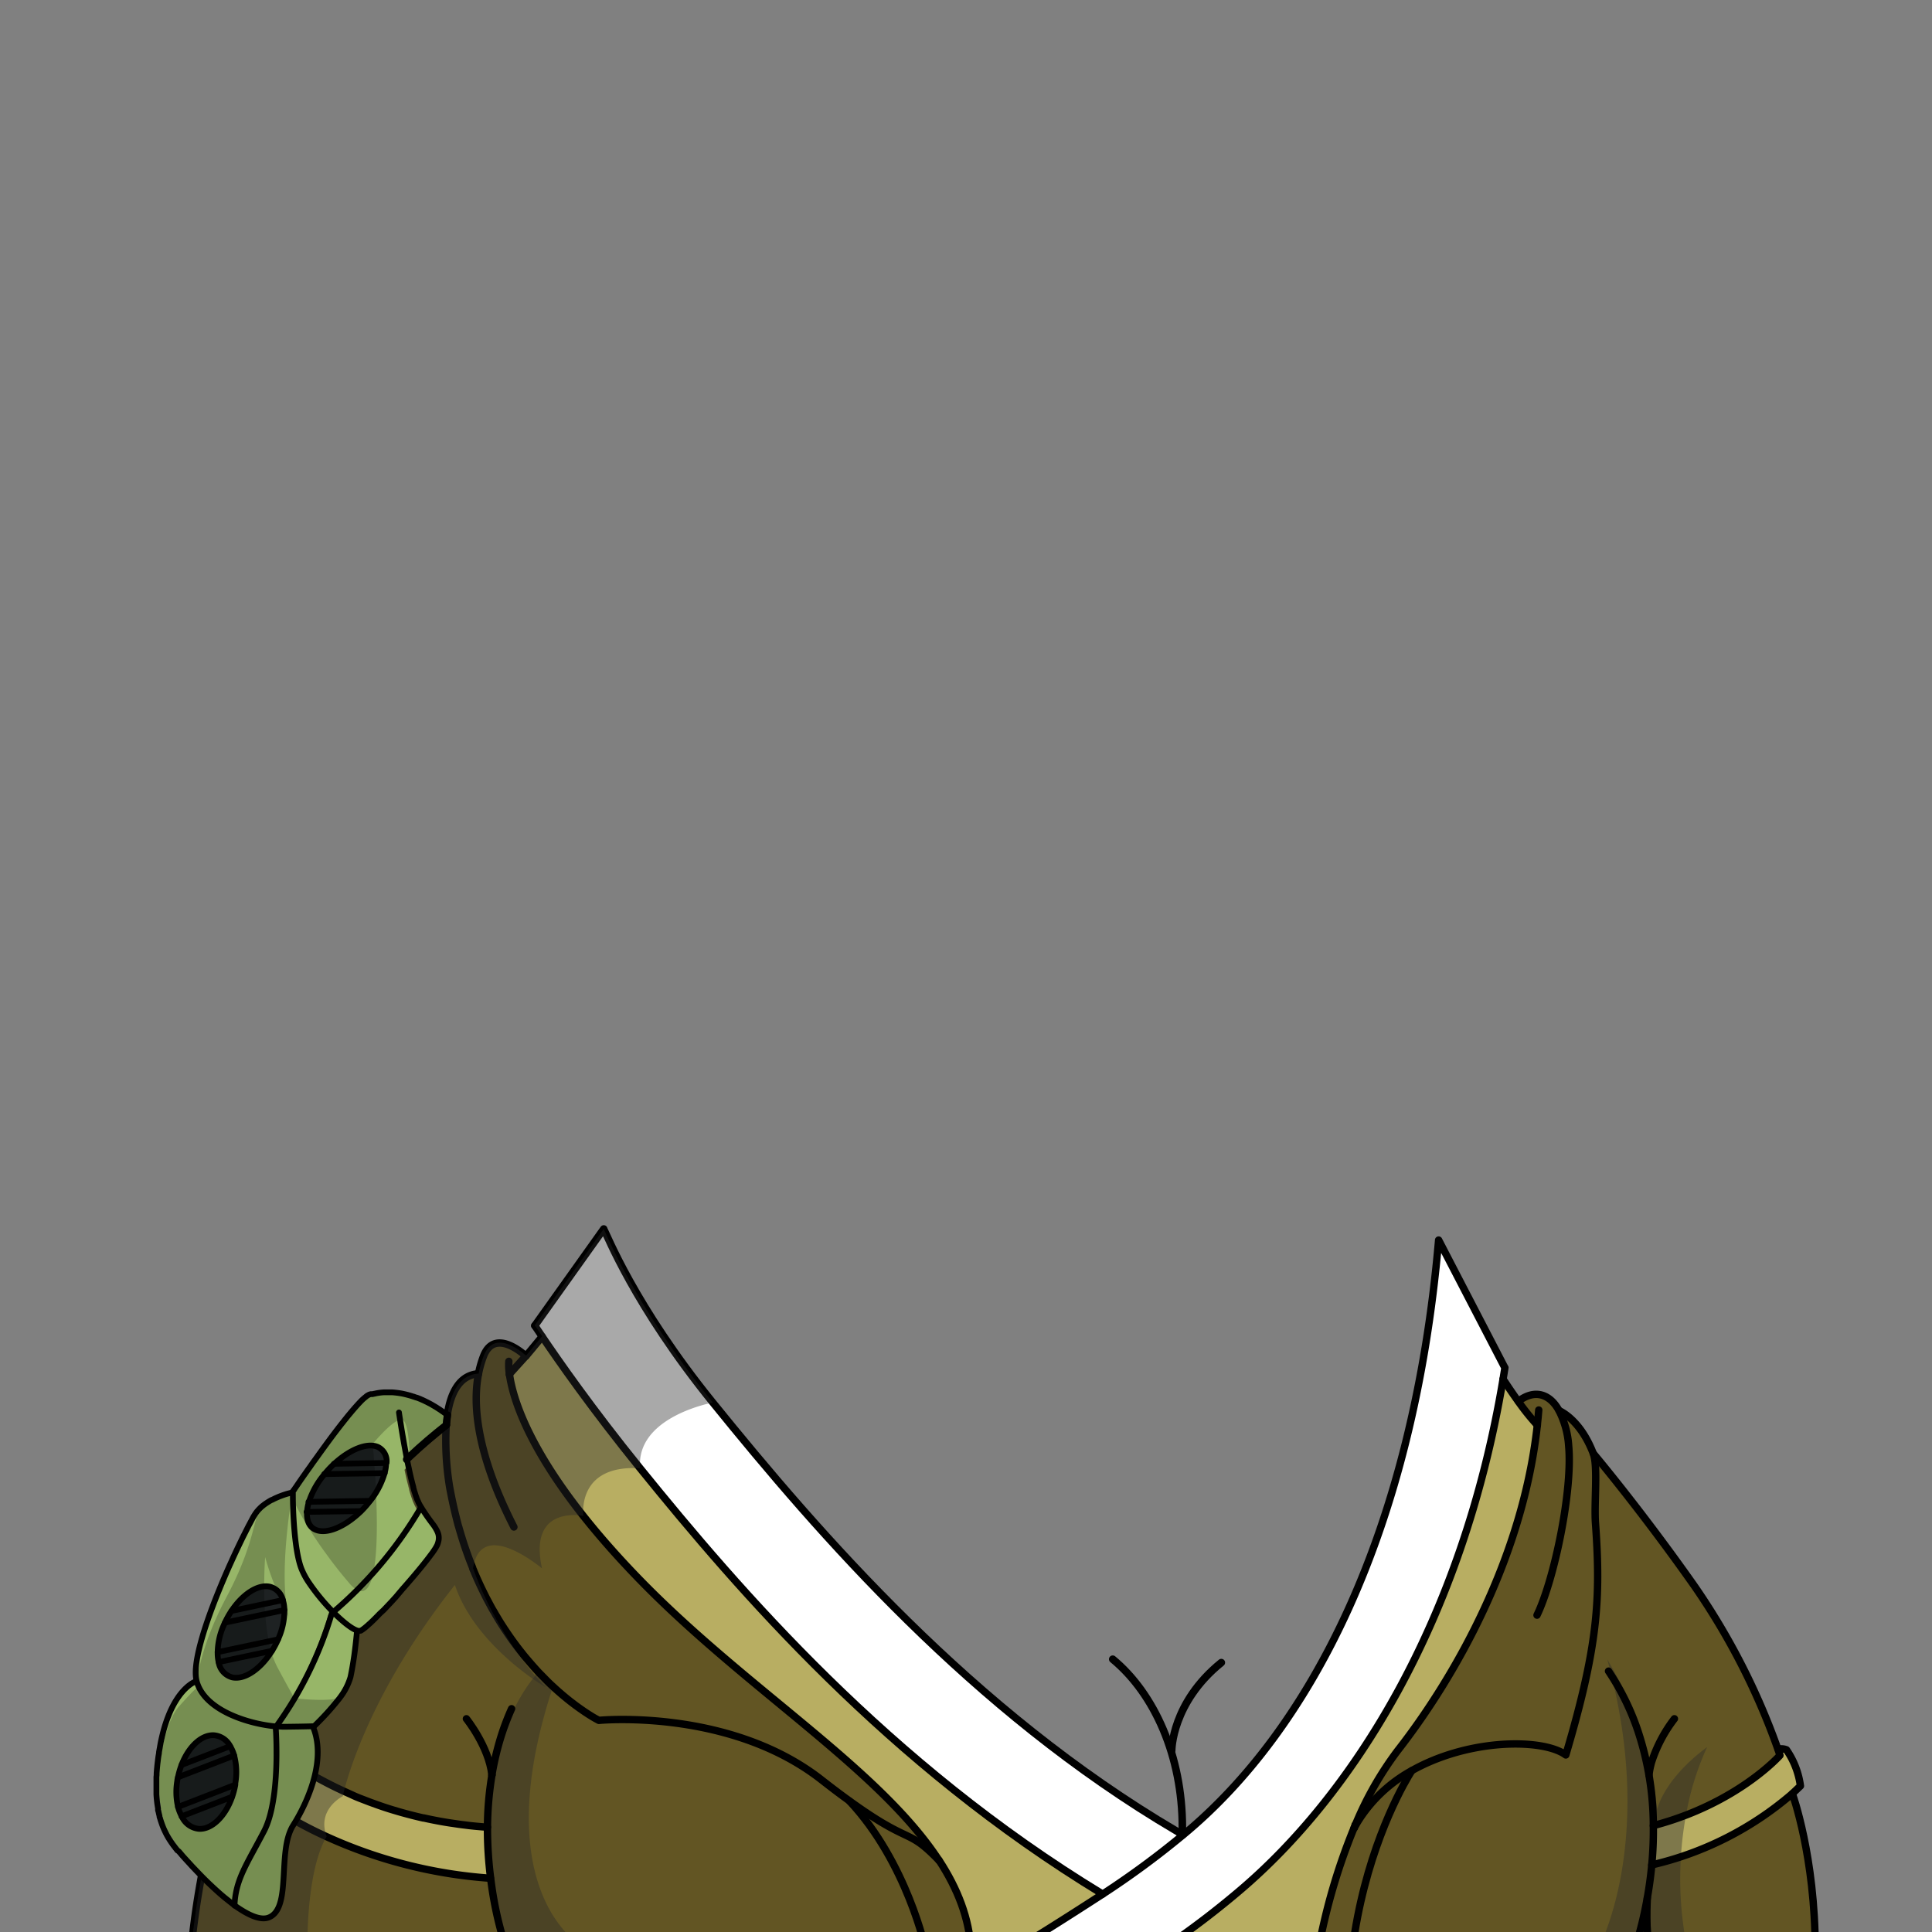 <svg xmlns="http://www.w3.org/2000/svg" viewBox="0 0 432 432">
  <rect x="0" y="0" width="432" height="432" fill="#808080" stroke="none"/>
  <defs>
    <style>.GUNDAN_FROG_OUTFIT_FROG_OUTFIT_34_cls-1{isolation:isolate;}.GUNDAN_FROG_OUTFIT_FROG_OUTFIT_34_cls-10,.GUNDAN_FROG_OUTFIT_FROG_OUTFIT_34_cls-2,.GUNDAN_FROG_OUTFIT_FROG_OUTFIT_34_cls-7{fill:none;stroke:#000;stroke-linecap:round;stroke-linejoin:round;}.GUNDAN_FROG_OUTFIT_FROG_OUTFIT_34_cls-2{stroke-width:1.69px;}.GUNDAN_FROG_OUTFIT_FROG_OUTFIT_34_cls-3{fill:#b8ae62;}.GUNDAN_FROG_OUTFIT_FROG_OUTFIT_34_cls-4{fill:#625523;}.GUNDAN_FROG_OUTFIT_FROG_OUTFIT_34_cls-5{fill:#fff;}.GUNDAN_FROG_OUTFIT_FROG_OUTFIT_34_cls-6{fill:#292929;opacity:0.4;}.GUNDAN_FROG_OUTFIT_FROG_OUTFIT_34_cls-11,.GUNDAN_FROG_OUTFIT_FROG_OUTFIT_34_cls-6{mix-blend-mode:multiply;}.GUNDAN_FROG_OUTFIT_FROG_OUTFIT_34_cls-7{stroke-width:1.65px;}.GUNDAN_FROG_OUTFIT_FROG_OUTFIT_34_cls-8{fill:#1e2223;}.GUNDAN_FROG_OUTFIT_FROG_OUTFIT_34_cls-9{fill:#97b668;}.GUNDAN_FROG_OUTFIT_FROG_OUTFIT_34_cls-10{stroke-width:1.29px;}.GUNDAN_FROG_OUTFIT_FROG_OUTFIT_34_cls-11{opacity:0.22;}</style>
  </defs>
  <g class="GUNDAN_FROG_OUTFIT_FROG_OUTFIT_34_cls-1">
    <g id="outfit">
      <path class="GUNDAN_FROG_OUTFIT_FROG_OUTFIT_34_cls-2" d="M262,391.37s0-10.64,11.09-19.61" />
      <path class="GUNDAN_FROG_OUTFIT_FROG_OUTFIT_34_cls-2" d="M248.81,371c9.34,7.72,15.57,21.69,15.57,37.65,0,13-4.14,24.68-10.72,32.73" />
      <path class="GUNDAN_FROG_OUTFIT_FROG_OUTFIT_34_cls-3" d="M399.46,391.26a18.57,18.57,0,0,1,3.12,8.08l-1.81,1.72A73.31,73.31,0,0,1,369.34,417a82.33,82.33,0,0,0,.35-8.79C388.5,403.28,398,392.5,398,392.5s-.14-.48-.45-1.36h0A3.12,3.12,0,0,1,399.46,391.26Z" />
      <path class="GUNDAN_FROG_OUTFIT_FROG_OUTFIT_34_cls-4" d="M398,392.5s-7,8-21,13.34a70.34,70.34,0,0,1-7.34,2.37,82.33,82.33,0,0,1-.35,8.79,91.31,91.31,0,0,1-2.22,13.17c-.65,2.63-1.24,4.49-1.52,5.35V436H302.37c2.61-20.53,10.07-34.65,12.54-38.83,7.21-4.1,13-9,28.58-6.59.1-.21,5.3,1.29,5.39,1.07a7.65,7.65,0,0,1,1.24.73A214.87,214.87,0,0,0,355.5,371c2.05-11.1,2.05-19.44,1.26-30.42-.33-4.45.57-12.75-.49-15.51,0,0,10.48,12.37,22.63,29.63a155.06,155.06,0,0,1,18.65,36.47C397.86,392,398,392.5,398,392.5Z" />
      <path class="GUNDAN_FROG_OUTFIT_FROG_OUTFIT_34_cls-3" d="M109.69,420h-.16a106.14,106.14,0,0,1-36.5-9.3A89.52,89.52,0,0,1,50.9,396.41c-1-1-1.84-1.72-2.37-2.25,0,0,.72-6.21,4.06-10.55a4.13,4.13,0,0,1,2.45-.16h0c-.37,1.14-.56,1.77-.56,1.77s.22.25.65.7a1.26,1.26,0,0,1,.2.2c.29.29.65.63,1.07,1l.7.64h0c.24.22.5.46.79.7a76,76,0,0,0,12,8.48c.59.34,1.21.68,1.83,1,1.61.87,3.31,1.73,5.13,2.56.72.33,1.45.65,2.2,1s1.76.73,2.68,1.08c.56.22,1.11.43,1.68.63,1.37.5,2.8,1,4.27,1.44l1.34.4c.89.26,1.81.51,2.75.75.47.13.94.24,1.42.36l1.4.33.14,0q2.14.48,4.38.87c.72.12,1.44.24,2.18.34l1.08.16c.48.07,1,.14,1.46.19l1,.13c1.3.15,2.61.26,4,.36l.14,0A86.38,86.38,0,0,0,109.69,420Z" />
      <path class="GUNDAN_FROG_OUTFIT_FROG_OUTFIT_34_cls-5" d="M321.69,277.26c-5.68,65.54-28.84,109.66-57.12,133a193.23,193.23,0,0,1-18,13.25c-13.44,8.72-19.85,12.5-19.85,12.5h32.88c.43-.27.84-.56,1.26-.85a194.45,194.45,0,0,0,16-12.18c8.72-7.35,19.91-16.19,27.12-26.85,13.76-20.32,26.12-52,32.07-87.78.14-.86.28-1.7.41-2.56Zm-79.26,155h.1s.08.05.1.09Z" />
      <path class="GUNDAN_FROG_OUTFIT_FROG_OUTFIT_34_cls-4" d="M217.08,436H207s-4.15-19.48-17-33.22v0c13.84,10,12.75,5.81,19.87,13.17l0,0C214.09,422.3,216.69,428.9,217.08,436Z" />
      <path class="GUNDAN_FROG_OUTFIT_FROG_OUTFIT_34_cls-3" d="M246.56,423.53c-13.44,8.72-19.85,12.5-19.85,12.5h-9.63c-.39-7.12-3-13.72-7.12-20l0,0c-13.47-20.59-43.3-38.42-67.08-62.92-4.92-5.08-9-9.77-12.41-14.06h0c-12.88-16.25-15.86-26.9-16.52-31.67l3.7-4.09,3.61-4.34c3.69,5.46,11.09,16.08,21.9,29.44C165.25,355.64,198.54,394.4,246.56,423.53Z" />
      <path class="GUNDAN_FROG_OUTFIT_FROG_OUTFIT_34_cls-4" d="M217.08,436H113.26s-.05-.18-.18-.51-.13-.42-.22-.69-.27-.87-.43-1.44c-.3-1-.66-2.33-1-3.88-.1-.45-.21-.93-.32-1.44-.08-.31-.15-.65-.21-1-.14-.65-.28-1.35-.4-2.05-.08-.36-.14-.72-.2-1.1h0c0-.21-.08-.41-.12-.63v0c-.16-1-.32-2.13-.46-3.27a86.38,86.38,0,0,1-.71-11.36l-.14,0c-1.34-.1-2.65-.21-4-.36l-1-.13c-.49-.05-1-.12-1.46-.19l-1.08-.16c-.74-.1-1.46-.22-2.18-.34-1.49-.26-3-.56-4.38-.87l-.14,0-1.4-.33c-.47-.12-.95-.23-1.42-.36-.94-.24-1.86-.49-2.75-.75l-1.34-.4c-1.47-.46-2.9-.94-4.27-1.44-.57-.2-1.12-.41-1.68-.63-.92-.35-1.81-.72-2.68-1.08s-1.48-.64-2.2-1c-1.82-.83-3.52-1.69-5.13-2.56l-1.83-1a76,76,0,0,1-12-8.48l-.79-.7h0l-.7-.64c-.42-.4-.78-.74-1.07-1l-.2-.2c-.43-.45-.65-.7-.65-.7s.19-.63.56-1.77c2.74-8.09,15.53-42.06,44.74-64.81a63.88,63.88,0,0,0,.81,14.09l.36,1.84c.11.61.25,1.21.38,1.81.31,1.41.65,2.8,1,4.15.09.36.19.7.29,1,.15.56.32,1.11.48,1.65l.5,1.61q1,3,2.1,5.77a.26.26,0,0,0,0,.08h0c0,.08.06.16.1.24a.69.69,0,0,0,.07.15c.17.43.35.85.53,1.27s.42.95.63,1.41c.41.92.85,1.81,1.28,2.68.21.43.44.87.66,1.29s.44.84.67,1.26.44.82.69,1.22.44.8.69,1.18c.46.78.92,1.54,1.4,2.27.24.37.47.73.72,1.09,1.19,1.79,2.4,3.43,3.62,4.95.24.31.48.61.72.89,1,1.18,1.93,2.26,2.88,3.28a2.4,2.4,0,0,0,.22.24.53.53,0,0,1,.13.13c1,1,1.93,2,2.86,2.83l.38.35c.44.41.87.78,1.28,1.14a55.56,55.56,0,0,0,6.36,4.8c.31.2.59.38.85.53.53.32.94.54,1.18.67l.18.1.12.06s29.17-2.83,49.77,13.28c2.41,1.89,4.5,3.46,6.32,4.77v0C202.89,416.54,207,436,207,436Z" />
      <path class="GUNDAN_FROG_OUTFIT_FROG_OUTFIT_34_cls-6" d="M131.36,436H114.68l-.27-.51a47.93,47.93,0,0,1-4.14-11.6,62.27,62.27,0,0,1-1.43-15.32c.34-13.75,4.77-27.16,11.58-34.72a21.34,21.34,0,0,1,5-4.18c-.69,2.51-1,5.06-1.74,7.38C110.47,417,124.67,432.39,131.36,436Z" />
      <path class="GUNDAN_FROG_OUTFIT_FROG_OUTFIT_34_cls-3" d="M343.75,318.63h0c-3.26,29.71-18.46,56.45-31.23,72.8a75.44,75.44,0,0,0-9.46,16.61l0,.05c-.08.2-.17.39-.24.58,0,0,0,0,0,.05a136.23,136.23,0,0,0-8,27.3H259.59c.43-.27.84-.56,1.26-.85a194.45,194.45,0,0,0,16-12.18c25.37-21.38,50.13-60.17,59.19-114.63,0,0,1.5,2.34,3.41,5A53,53,0,0,0,343.75,318.63Z" />
      <path class="GUNDAN_FROG_OUTFIT_FROG_OUTFIT_34_cls-4" d="M405.89,436H365.6v-.51c.28-.86.87-2.72,1.52-5.35A91.31,91.31,0,0,0,369.34,417c2.3-.55,4.49-1.18,6.55-1.88a71.7,71.7,0,0,0,24.88-14.06S405.89,415,405.89,436Z" />
      <path class="GUNDAN_FROG_OUTFIT_FROG_OUTFIT_34_cls-6" d="M377.33,436H357.25s13.42-24.12,2.14-64.95a81.09,81.09,0,0,1,11.16,33.53s1.35-6.65,11.17-13.93A61.21,61.21,0,0,0,377,405.84a75.93,75.93,0,0,0-1.14,9.28A78,78,0,0,0,377.33,436Z" />
      <path class="GUNDAN_FROG_OUTFIT_FROG_OUTFIT_34_cls-4" d="M356.75,340.55c1.23,17,.55,27.64-6.63,51.86a7.65,7.65,0,0,0-1.24-.73c-6.09-2.93-21.21-2.52-33.19,4.23A32.93,32.93,0,0,0,304,406.71l-.06.09c-.47.65-.74,1.1-.84,1.25a75.44,75.44,0,0,1,9.46-16.61c12.77-16.35,28-43.09,31.23-72.8h0a53,53,0,0,1-4.25-5.29c3.55-2.72,7-1.79,9.11,2.1h0s4.7,1.84,7.65,9.61C357.33,327.8,356.43,336.1,356.75,340.55Z" />
      <path class="GUNDAN_FROG_OUTFIT_FROG_OUTFIT_34_cls-4" d="M314.91,397.2c-2.47,4.18-9.93,18.3-12.54,38.83h-7.59a136.23,136.23,0,0,1,8-27.3s0,0,0-.05c.34-.65.71-1.27,1.1-1.88l.06-.09A34.77,34.77,0,0,1,314.91,397.2Z" />
      <path class="GUNDAN_FROG_OUTFIT_FROG_OUTFIT_34_cls-4" d="M209.94,416c-7.12-7.36-6-3.15-19.87-13.17-1.82-1.31-3.91-2.88-6.32-4.77C163.15,381.9,134,384.73,134,384.73l-.12-.06-.18-.1c-.24-.13-.65-.35-1.18-.67l-.85-.53a55.56,55.56,0,0,1-6.36-4.8c-.43-.37-.85-.74-1.28-1.14l-.38-.35c-.93-.86-1.89-1.81-2.86-2.83l-.13-.13a2.4,2.4,0,0,1-.22-.24c-1-1-1.91-2.1-2.88-3.28-.24-.3-.49-.59-.72-.89-1.22-1.52-2.43-3.16-3.62-4.95-.25-.36-.48-.72-.72-1.09-.48-.73-.94-1.49-1.4-2.27-.24-.38-.47-.78-.69-1.18s-.46-.81-.69-1.22-.45-.84-.67-1.26-.45-.86-.66-1.29c-.43-.87-.87-1.76-1.28-2.68-.21-.47-.41-.93-.63-1.41s-.35-.84-.53-1.27a.69.69,0,0,1-.07-.15c0-.08-.06-.16-.1-.24h0a.26.26,0,0,1,0-.08c-.75-1.83-1.45-3.76-2.1-5.77l-.5-1.61-.48-1.65c-.1-.34-.2-.7-.29-1-.36-1.35-.7-2.74-1-4.15-.13-.6-.26-1.2-.38-1.81l-.36-1.84a63.88,63.88,0,0,1-.81-14.09c.43-5.75,2.21-11.14,7.23-11.47a22.53,22.53,0,0,1,1.14-4c2.56-6.54,9.45,0,9.45,0l-3.7,4.09c.66,4.77,3.64,15.42,16.52,31.67h0c3.4,4.29,7.49,9,12.41,14.06C166.64,377.53,196.47,395.36,209.94,416Z" />
      <path class="GUNDAN_FROG_OUTFIT_FROG_OUTFIT_34_cls-4" d="M113.26,436H42.72a189.5,189.5,0,0,1,8.18-39.62A89.52,89.52,0,0,0,73,410.67a106.14,106.14,0,0,0,36.5,9.3h.16c.14,1.14.3,2.23.46,3.27v0c0,.22.07.42.12.63h0c.06.38.12.74.2,1.1.12.7.25,1.39.4,2.05.06.35.13.69.21,1,.11.51.22,1,.32,1.44.37,1.55.73,2.86,1,3.88.15.57.31,1.05.43,1.44s.17.5.22.69S113.26,436,113.26,436Z" />
      <path class="GUNDAN_FROG_OUTFIT_FROG_OUTFIT_34_cls-5" d="M264.57,410.27h0a193.23,193.23,0,0,1-18,13.25c-48-29.13-81.31-67.89-103.43-95.22-10.81-13.36-18.21-24-21.9-29.44-.68-1-1.22-1.81-1.65-2.45L135,274.78l0,.07c.71,1.14,6.77,17,24.39,38.76,23.76,29.34,57.94,68.93,103.76,95.86C263.66,409.75,264.12,410,264.57,410.27Z" />
      <path class="GUNDAN_FROG_OUTFIT_FROG_OUTFIT_34_cls-7" d="M400.77,401.06s5.12,14,5.12,35H259.59" />
      <path class="GUNDAN_FROG_OUTFIT_FROG_OUTFIT_34_cls-7" d="M110,396.9a73.09,73.09,0,0,0-1,11.72,86.38,86.38,0,0,0,.71,11.36c.14,1.14.3,2.23.46,3.27v0a83.36,83.36,0,0,0,2.93,12.24c.13.33.18.51.18.51" />
      <path class="GUNDAN_FROG_OUTFIT_FROG_OUTFIT_34_cls-7" d="M114.39,382.08a56.28,56.28,0,0,0-2.24,5.83,64,64,0,0,0-2.16,9" />
      <path class="GUNDAN_FROG_OUTFIT_FROG_OUTFIT_34_cls-7" d="M104.29,384.32s5,6.2,5.7,12.55v0" />
      <path class="GUNDAN_FROG_OUTFIT_FROG_OUTFIT_34_cls-7" d="M365.6,435.52c.28-.86.87-2.72,1.52-5.35A91.31,91.31,0,0,0,369.34,417a82.33,82.33,0,0,0,.35-8.79,67.74,67.74,0,0,0-3.42-21.09v0A56.07,56.07,0,0,0,359.89,374a3.78,3.78,0,0,0-.22-.33" />
      <path class="GUNDAN_FROG_OUTFIT_FROG_OUTFIT_34_cls-7" d="M368.71,396.9a19.11,19.11,0,0,1,.59-2.9,32.14,32.14,0,0,1,5.1-9.68" />
      <path class="GUNDAN_FROG_OUTFIT_FROG_OUTFIT_34_cls-7" d="M368.35,424.34s-.49,8.24.62,11.16" />
      <path class="GUNDAN_FROG_OUTFIT_FROG_OUTFIT_34_cls-7" d="M119.58,296.42,135,274.78l0,.07c.71,1.14,6.77,17,24.39,38.76,23.76,29.34,57.94,68.93,103.76,95.86.44.28.9.54,1.35.8" />
      <path class="GUNDAN_FROG_OUTFIT_FROG_OUTFIT_34_cls-7" d="M246.56,423.53c-48-29.13-81.31-67.89-103.43-95.22-10.81-13.36-18.21-24-21.9-29.44-.68-1-1.22-1.81-1.65-2.45" />
      <path class="GUNDAN_FROG_OUTFIT_FROG_OUTFIT_34_cls-7" d="M336.5,305.81c-.13.86-.27,1.7-.41,2.56C327,362.83,302.27,401.62,276.9,423a194.45,194.45,0,0,1-16,12.18c-.42.29-.83.58-1.26.85H226.71s6.41-3.78,19.85-12.5a193.23,193.23,0,0,0,18-13.25c28.28-23.36,51.44-67.48,57.12-133l14.81,28.55" />
      <path class="GUNDAN_FROG_OUTFIT_FROG_OUTFIT_34_cls-7" d="M50.9,396.41A189.5,189.5,0,0,0,42.72,436" />
      <path class="GUNDAN_FROG_OUTFIT_FROG_OUTFIT_34_cls-7" d="M207,436h0s-4.15-19.48-17-33.22" />
      <path class="GUNDAN_FROG_OUTFIT_FROG_OUTFIT_34_cls-7" d="M210,416c4.13,6.33,6.73,12.93,7.12,20H207" />
      <path class="GUNDAN_FROG_OUTFIT_FROG_OUTFIT_34_cls-7" d="M113.78,304.4a12.68,12.68,0,0,0,.14,2.9c.83,6,5.38,21.44,28.94,45.73,23.78,24.5,53.61,42.33,67.08,62.92" />
      <path class="GUNDAN_FROG_OUTFIT_FROG_OUTFIT_34_cls-7" d="M107,307.18c-5,.33-6.8,5.72-7.23,11.47a63.88,63.88,0,0,0,.81,14.09c.11.61.24,1.23.36,1.84s.25,1.21.38,1.81c.31,1.41.65,2.8,1,4.15.09.36.19.7.29,1,.15.56.32,1.11.48,1.65l.5,1.61c.65,2,1.35,3.94,2.1,5.77a.26.26,0,0,0,0,.08h0c0,.08.06.16.1.24s0,.1.07.15c.17.43.35.85.53,1.27s.42.95.63,1.41c.41.92.85,1.81,1.28,2.68.21.43.43.87.66,1.29s.44.84.67,1.26.44.82.69,1.22.44.8.69,1.18c.46.78.92,1.54,1.4,2.27.24.37.47.73.72,1.09,1.19,1.79,2.4,3.43,3.62,4.95.24.31.48.61.72.89,1,1.18,1.93,2.26,2.88,3.28a2.4,2.4,0,0,0,.22.24.53.53,0,0,1,.13.13c1,1,1.93,2,2.86,2.83l.38.35c.43.4.85.77,1.28,1.14a55.56,55.56,0,0,0,6.36,4.8l.85.53c.53.32.94.54,1.18.67l.18.1.12.06s29.17-2.83,49.77,13.28c2.41,1.89,4.5,3.46,6.32,4.77,13.84,10,12.75,5.81,19.87,13.17l0,0" />
      <path class="GUNDAN_FROG_OUTFIT_FROG_OUTFIT_34_cls-7" d="M113.88,307.35l0-.05,3.7-4.09s-6.89-6.54-9.45,0a22.53,22.53,0,0,0-1.14,4c-1.68,8.7.84,20.36,7.92,34.23" />
      <line class="GUNDAN_FROG_OUTFIT_FROG_OUTFIT_34_cls-7" x1="121.23" y1="298.87" x2="117.62" y2="303.21" />
      <path class="GUNDAN_FROG_OUTFIT_FROG_OUTFIT_34_cls-7" d="M99.8,318.65c-29.21,22.75-42,56.72-44.74,64.81-.37,1.14-.56,1.77-.56,1.77s.22.25.65.7a1.26,1.26,0,0,1,.2.2c.29.29.65.63,1.07,1l.7.64h0c.24.22.5.46.79.7a76,76,0,0,0,12,8.48c.59.34,1.21.68,1.83,1,1.61.87,3.31,1.73,5.13,2.56.72.33,1.45.65,2.2,1s1.76.73,2.68,1.08c.56.22,1.11.43,1.68.63,1.37.5,2.8,1,4.27,1.44l1.34.4c.89.26,1.81.51,2.75.75.47.13.94.24,1.42.36l1.4.33.14,0q2.14.48,4.38.87c.72.12,1.44.24,2.18.34l1.08.16c.48.07,1,.14,1.46.19l1,.13c1.3.15,2.61.26,4,.37H109" />
      <path class="GUNDAN_FROG_OUTFIT_FROG_OUTFIT_34_cls-7" d="M48.53,394.16c.53.53,1.32,1.3,2.37,2.25A89.52,89.52,0,0,0,73,410.67a106.14,106.14,0,0,0,36.5,9.3h.16" />
      <path class="GUNDAN_FROG_OUTFIT_FROG_OUTFIT_34_cls-7" d="M55,383.45a4.13,4.13,0,0,0-2.45.16c-3.34,4.34-4.06,10.55-4.06,10.55" />
      <path class="GUNDAN_FROG_OUTFIT_FROG_OUTFIT_34_cls-7" d="M369.69,408.21C388.5,403.28,398,392.5,398,392.5s-.14-.48-.45-1.36a155.06,155.06,0,0,0-18.65-36.47C366.75,337.41,356.27,325,356.27,325" />
      <path class="GUNDAN_FROG_OUTFIT_FROG_OUTFIT_34_cls-7" d="M369.34,417a73.31,73.31,0,0,0,31.43-15.94l1.81-1.72a18.57,18.57,0,0,0-3.12-8.08,3.12,3.12,0,0,0-1.87-.13" />
      <path class="GUNDAN_FROG_OUTFIT_FROG_OUTFIT_34_cls-7" d="M343.75,318.63c.12-1.11.23-2.22.32-3.35" />
      <path class="GUNDAN_FROG_OUTFIT_FROG_OUTFIT_34_cls-7" d="M303.06,408.05a75.44,75.44,0,0,1,9.46-16.61c12.77-16.35,28-43.09,31.23-72.8" />
      <path class="GUNDAN_FROG_OUTFIT_FROG_OUTFIT_34_cls-7" d="M302.8,408.68c.07-.19.16-.38.24-.58" />
      <path class="GUNDAN_FROG_OUTFIT_FROG_OUTFIT_34_cls-7" d="M294.78,436a136.23,136.23,0,0,1,8-27.3" />
      <path class="GUNDAN_FROG_OUTFIT_FROG_OUTFIT_34_cls-7" d="M303,408.1l0-.05" />
      <path class="GUNDAN_FROG_OUTFIT_FROG_OUTFIT_34_cls-7" d="M336.09,308.37s1.5,2.34,3.41,5a53,53,0,0,0,4.25,5.29h0" />
      <path class="GUNDAN_FROG_OUTFIT_FROG_OUTFIT_34_cls-7" d="M339.5,313.34c3.55-2.72,7-1.79,9.11,2.1a20.21,20.21,0,0,1,2.15,7.89c.92,9.93-3.21,29.84-7.08,37.82" />
      <path class="GUNDAN_FROG_OUTFIT_FROG_OUTFIT_34_cls-7" d="M348.62,315.43s4.7,1.84,7.65,9.61c1.06,2.76.16,11.06.48,15.51,1.23,17,.55,27.64-6.63,51.86a7.65,7.65,0,0,0-1.24-.73c-6.09-2.93-21.21-2.52-33.19,4.23A32.93,32.93,0,0,0,304,406.71l-.06.09c-.39.61-.76,1.23-1.1,1.88,0,0,0,0,0,.05" />
      <path class="GUNDAN_FROG_OUTFIT_FROG_OUTFIT_34_cls-7" d="M315.69,395.91s-.29.45-.78,1.29c-2.47,4.18-9.93,18.3-12.54,38.83" />
      <path class="GUNDAN_FROG_OUTFIT_FROG_OUTFIT_34_cls-6" d="M143.13,328.31c-14.31-.88-12.68,10.66-12.68,10.66h0c-.43-.09-12.34-2.37-9.26,11.69.37.39-5.94-5.13-10.66-5.13-2.27,0-4.18,1.29-4.76,5.16h0c0,.08.06.16.1.24a79.53,79.53,0,0,0,13.81,23.8c1.31,1.51,2.19,2.36,2.39,2.57-.24-.13-1.33-.8-2.92-1.9-4.82-3.38-14.11-11-17.43-21-18.11,22.83-23.64,41.5-24.81,46.13-.18.73-.26,1.11-.26,1.11s-5.89,2.9-3.61,9c-4.73,8-4.3,25.35-4.3,25.35h-26a189.5,189.5,0,0,1,8.18-39.62c-1-1-1.84-1.72-2.37-2.25,0,0,.72-6.21,4.06-10.55a4.13,4.13,0,0,1,2.45-.16h0c2.74-8.09,15.53-42.06,44.74-64.81.43-5.75,2.21-11.14,7.23-11.47a22.53,22.53,0,0,1,1.14-4c2.56-6.54,9.45,0,9.45,0l3.61-4.34c-.68-1-1.22-1.81-1.65-2.45L135,274.78l0,.07c.71,1.14,6.77,17,24.39,38.76C156.94,314.12,142.24,317.56,143.13,328.31Z" />
      <path class="GUNDAN_FROG_OUTFIT_FROG_OUTFIT_34_cls-8" d="M74.67,327.31a19.82,19.82,0,0,0-2.17,2.3c-.21.24-.39.47-.58.71a18.32,18.32,0,0,0-2.94,5.5,10,10,0,0,0-.43,2.25c-.14,1.88.47,3.34,1.88,4,2.48,1.13,6.66-.68,10.22-4.15a21.55,21.55,0,0,0,2-2.29l.25-.3A17.87,17.87,0,0,0,86,329.4a8.77,8.77,0,0,0,.33-2.27h0a3.52,3.52,0,0,0-1.91-3.53C82.06,322.51,78.12,324.13,74.67,327.31Z" />
      <path class="GUNDAN_FROG_OUTFIT_FROG_OUTFIT_34_cls-8" d="M51.45,390.45A4.5,4.5,0,0,0,47.79,388c-2.8-.11-5.64,2.65-7.19,6.62a17.92,17.92,0,0,0-.8,2.75c-.07.27-.11.55-.16.83a14.63,14.63,0,0,0,.16,5.8,8.64,8.64,0,0,0,.79,2.11,4.68,4.68,0,0,0,3.89,2.8c2.92.11,5.89-2.9,7.38-7.15a18.52,18.52,0,0,0,.71-2.71c0-.11,0-.23,0-.34a14.51,14.51,0,0,0-.26-6.2A8.15,8.15,0,0,0,51.45,390.45Z" />
      <path class="GUNDAN_FROG_OUTFIT_FROG_OUTFIT_34_cls-8" d="M63.25,357.78a4,4,0,0,0-2.94-3c-2.68-.56-6.1,1.73-8.56,5.44a18.28,18.28,0,0,0-1.46,2.61c-.13.26-.25.53-.36.8a15.47,15.47,0,0,0-1.26,5.79,8.36,8.36,0,0,0,.22,2.23A4.16,4.16,0,0,0,52,375.07c2.79.59,6.4-1.95,8.87-5.94a17.3,17.3,0,0,0,1.35-2.56l.15-.34A15.32,15.32,0,0,0,63.59,360a7.66,7.66,0,0,0-.34-2.22Z" />
      <path class="GUNDAN_FROG_OUTFIT_FROG_OUTFIT_34_cls-9" d="M69.61,341.49h0ZM58.68,371.94c.15-.16.3-.32.44-.49q-.18.21-.39.42ZM57,373.49l.2-.16-.13.09Zm41.88-57.94c-.26-.18-.52-.37-.79-.53l-.31-.2a1.91,1.91,0,0,0-.27-.16l-.23-.15-.79-.47c-.39-.22-.78-.42-1.16-.61l-.18-.08-.32-.16-.34-.15a2.3,2.3,0,0,0-.32-.15l-.32-.14c-.23-.09-.46-.19-.7-.27l0,0-.06,0-.13,0-.2-.08-.27-.11-.1,0-.31-.09-.46-.14-.18-.06a.45.45,0,0,0-.16,0,1,1,0,0,0-.23-.06c-.41-.1-.8-.2-1.19-.28a20.53,20.53,0,0,0-2.19-.28h-.52c-.36,0-.71,0-1,0h-.13a1.9,1.9,0,0,1-.25,0,13,13,0,0,0-1.85.25h0l-.28.07-.08,0h0l-.31.08H83l0,0-.1,0-.33.1-.15.07-.23.13-.14.1h0a.23.23,0,0,0-.1.07s0,0,0,0a1.49,1.49,0,0,0-.14.12,9.5,9.5,0,0,0-1.12,1l-.28.29c-.34.36-.72.78-1.11,1.23a.39.39,0,0,1-.08.1l-.32.37a1,1,0,0,0-.17.19l-.5.6c-.28.34-.57.69-.86,1.06a1.92,1.92,0,0,0-.18.22l-.35.44a1.46,1.46,0,0,0-.16.21c-.19.22-.37.46-.56.7-1.84,2.35-3.76,5-5.47,7.39-.22.32-.45.61-.67.92l-.08.12-.24.35c-.08.1-.15.21-.21.3-.47.65-.91,1.26-1.3,1.83h0v0l-.11.15,0,0s0,0,0,0l0,0h0l-.07.1c-.81,1.15-1.45,2.1-1.89,2.74a1.46,1.46,0,0,1-.17.24l0,0-.09.14-.08.14a.18.18,0,0,0,0,.07l-.05,0-.15.23h0a1.77,1.77,0,0,0-.31.07h-.09v0h-.09l-.07,0-.2,0-.22.06c-.32.09-.69.21-1.13.36l-.56.21-.33.13-.16.08-.26.11-.13.05-.13.05-.25.12-.44.23-.18.09-.06,0-.75.45-.23.14a8.72,8.72,0,0,0-.85.61l0,0,0,0a.55.55,0,0,0-.14.09l0,0,0,0,0,0,0,0s-.06,0-.09.08-.3.26-.45.41-.29.3-.44.46a.09.09,0,0,0,0,.05c-.1.1-.19.21-.29.33l-.26.35c-.09.11-.16.24-.25.37a1.57,1.57,0,0,0-.12.19l-.13.23c-.1.16-.2.34-.31.55-.21.38-.47.86-.75,1.39-.08.13-.14.27-.21.41-.36.71-.76,1.5-1.19,2.38l-.53,1.08c-.19.37-.36.75-.55,1.15-.37.79-.76,1.62-1.15,2.49l-.59,1.3c-.39.88-.79,1.79-1.19,2.73-3.74,8.73-7.33,18.95-6.22,23.15,0,0-3.5,1.17-6.09,7.8-.31.79-.61,1.66-.89,2.62l-.28,1c-.17.69-.33,1.39-.49,2.16,0,.18-.07.39-.11.58s-.08.39-.11.58c-.06.35-.11.69-.17,1s-.1.66-.14,1-.09.64-.13,1-.07.63-.12.94-.05.6-.09.9c0,.15,0,.3,0,.44l0,.45c0,.28,0,.57-.06.84s0,.44,0,.65a30.62,30.62,0,0,0,0,3.21,24.51,24.51,0,0,0,.36,3.17v.12a.14.14,0,0,1,0,.06s0,0,0,.05,0,.28.08.41a1.74,1.74,0,0,0,0,.22l0,.17c0,.16.07.32.11.48s0,.06,0,.08a.65.65,0,0,0,0,.13s0,.05,0,.08a3.81,3.81,0,0,0,.13.45c.08.31.18.61.28.9s.13.44.21.64a2.56,2.56,0,0,1,.11.24c0,.09.07.19.12.28a.58.58,0,0,0,.05.14,5.32,5.32,0,0,1,.21.5,1.14,1.14,0,0,1,.1.19c.15.31.3.6.45.89.07.13.14.26.22.39l.08.13a1.45,1.45,0,0,0,.12.19l.24.39a.41.41,0,0,1,.07.11l.38.57c.06.06.09.13.14.18s.12.17.18.27a.31.31,0,0,1,.07.09,2.86,2.86,0,0,1,.3.41l.26.32c.09.1.18.23.29.35A1.78,1.78,0,0,1,40,414l.47.57.55.62c.28.33.59.66.9,1s.45.48.67.73l.34.39.74.76c1,1.06,2.08,2.17,3.23,3.25.79.78,1.63,1.53,2.46,2.25l.84.72.08.06h0l0,0a.32.32,0,0,0,.09.08h0l.12.1.21.17s0,0,.05,0l.06,0,0,.05a.18.18,0,0,1,.07.05L51,425l.15.11c.42.34.83.66,1.25,1l0,0c0-.22,0-.44,0-.64a1.48,1.48,0,0,1,0-.21,2.11,2.11,0,0,1,0-.25,1,1,0,0,1,0-.18.17.17,0,0,0,0-.07v0l0,0a0,0,0,0,1,0,0c0-.15,0-.29.05-.44s.07-.4.1-.59,0-.26.07-.38v0a3,3,0,0,1,.08-.41c0-.09,0-.19.07-.3s0-.19.07-.29a2.81,2.81,0,0,1,.08-.31c.07-.28.16-.54.24-.81a.56.56,0,0,1,0-.12c.1-.3.2-.6.32-.91,0-.05,0-.09,0-.14a.42.42,0,0,0,0-.1l0,0,.1-.25a.1.1,0,0,1,0-.08,1.17,1.17,0,0,1,.12-.31c.18-.42.37-.87.59-1.32.07-.12.13-.25.19-.38l.1-.22c.07-.15.14-.3.22-.45l.28-.54.38-.72c.14-.3.31-.6.48-.9l.18-.32a2.68,2.68,0,0,1,.18-.33c.09-.19.19-.37.29-.55a1.41,1.41,0,0,0,.13-.24,3.48,3.48,0,0,0,.2-.38c.08-.12.14-.26.22-.4.29-.52.58-1.07.88-1.64,0-.06.07-.13.1-.18l.61-1.14c.08-.18.16-.35.25-.53s.06-.11.08-.18a2.36,2.36,0,0,0,.12-.28.64.64,0,0,0,.08-.19,1.17,1.17,0,0,0,0-.11,3.35,3.35,0,0,0,.14-.38,1.24,1.24,0,0,0,.1-.29c.07-.17.12-.34.18-.52s.13-.41.19-.62.14-.51.21-.76l0-.1c0-.19.09-.38.14-.56s0-.19,0-.28a2.29,2.29,0,0,0,.07-.28c.16-.71.28-1.43.39-2.16,0-.26.08-.53.11-.8s.07-.48.1-.72.07-.56.09-.83h0c0-.32.06-.65.09-1a1.62,1.62,0,0,0,0-.22.49.49,0,0,0,0-.12c0-.37.06-.73.09-1.1s.05-.75.06-1.12a.71.71,0,0,0,0-.15c0-.33,0-.66,0-1s0-.8,0-1.2,0-.66,0-1c0-1.23,0-2.37,0-3.34,0-.17,0-.34,0-.5,0-1.81-.14-2.95-.14-2.95h0l0,0h0a.05.05,0,0,0,0,0l0,0c.08-.09.19-.25.35-.46l.13-.17a.74.74,0,0,0,.08-.13.63.63,0,0,1,.11-.13c.07-.09.13-.21.21-.31.6-.87,1.46-2.15,2.45-3.77l.38-.61v0l.39-.63s0-.05,0-.08v0h0l0,0c.12-.22.26-.45.39-.68s.32-.57.49-.86.35-.6.51-.92c.35-.61.69-1.26,1-1.94.26-.49.5-1,.76-1.51.1-.2.19-.39.28-.59.26-.52.51-1.07.76-1.62a3,3,0,0,0,.16-.37,1,1,0,0,0,.12-.25c.32-.7.63-1.43.94-2.17,0-.07.06-.14.08-.21.16-.41.33-.82.5-1.24s.26-.65.37-1,.19-.48.28-.73.18-.52.27-.78.1-.29.15-.43c.11-.31.22-.63.32-.95l.33-1c0-.13.07-.26.12-.38.14-.46.28-.91.41-1.38.57-.47,1.13-.94,1.66-1.42.17-.14.32-.29.49-.44l.27-.24,1-.91c.54-.5,1.06-1,1.56-1.49.22-.23.45-.44.67-.66h0a.6.6,0,0,1,.08-.08l0-.05c.46-.45.91-.91,1.34-1.38l.15-.14.52-.56.33-.37c.17-.17.33-.34.47-.51s.32-.33.46-.5l.33-.38.07-.07.9-1c.16-.17.29-.34.44-.5s.39-.48.59-.71h0c0-.07.11-.13.17-.2l.84-1,.27-.35.39-.5c.28-.35.55-.7.8-1s.29-.4.44-.59l.18-.23c.14-.21.29-.41.44-.62s.4-.54.59-.82l.5-.72h0l.33-.48c.21-.3.41-.61.61-.91s.58-.88.86-1.3.55-.84.78-1.24c.12-.2.25-.39.37-.57.28-.47.54-.92.79-1.33l0,0c.05-.08.08-.15.13-.22a11.74,11.74,0,0,1-.61-1.11c0-.1-.1-.2-.14-.32s-.1-.21-.15-.34-.1-.25-.14-.38a2.46,2.46,0,0,1-.09-.29.34.34,0,0,0-.06-.12c-.07-.24-.16-.49-.24-.76l-.06-.17c-.09-.29-.17-.6-.26-.92a.66.66,0,0,1,0-.11l-.18-.64c0-.17-.08-.35-.13-.54-.26-1-.5-2.08-.73-3.19l.36-.38h0s0-.87,0-2.09q3.84-3.65,8.17-7c.06-.75.13-1.49.23-2.22l0,0C99.61,316.08,99.23,315.81,98.85,315.55ZM58.52,354.81a2.09,2.09,0,0,1,.49-.08h.11a3.65,3.65,0,0,1,.81,0,3.79,3.79,0,0,1,.38.06,3.4,3.4,0,0,1,1.23.53l.06,0h0a.38.38,0,0,1,.13.1.14.14,0,0,1,.09.08s0,0,0,0a.27.27,0,0,1,.1.09h0a.88.88,0,0,1,.24.2l.15.19a1.46,1.46,0,0,1,.29.41,1.25,1.25,0,0,1,.22.36,1.14,1.14,0,0,1,.15.29,2.52,2.52,0,0,1,.12.29,3.71,3.71,0,0,1,.15.4v0a3.92,3.92,0,0,1,.13.49,2,2,0,0,1,0,.24,1.27,1.27,0,0,1,.06.28l.06.56v.05l0,.6h0c0,.4,0,.82,0,1.25s-.06.61-.1.93-.06.39-.1.58l-.18.81c-.06.27-.14.52-.2.78s-.19.61-.3.91-.2.56-.32.85h0l0,.09c0,.11-.1.23-.14.33-.19.46-.42.9-.64,1.33-.1.19-.2.37-.31.55a.06.06,0,0,1,0,.05l0,0v0l-.06.11c-.12.16-.2.32-.3.47l-.13.18h0c-.08.14-.18.29-.28.43s-.14.22-.22.34a2.44,2.44,0,0,1-.23.33l-.41.52a5.17,5.17,0,0,1-.42.51q-.18.21-.39.42l0,.07c-.27.29-.56.57-.85.83h0a6.67,6.67,0,0,1-.65.56l-.13.09-.07.07a11.53,11.53,0,0,1-1.06.71c-.13.08-.27.14-.4.21l-.41.2-.35.15a2.67,2.67,0,0,1-.34.11.23.23,0,0,1-.11,0,3.75,3.75,0,0,1-.55.15s-.07,0-.09,0l-.16,0h0l-.25,0-.46,0h-.15a1.2,1.2,0,0,1-.2,0,2.14,2.14,0,0,1-.43-.07h0a2.69,2.69,0,0,1-.55-.17,2.26,2.26,0,0,1-.52-.25,2,2,0,0,1-.46-.32,3.09,3.09,0,0,1-.41-.4,5.2,5.2,0,0,1-1.11-2.27c0-.19-.09-.39-.12-.59a5.91,5.91,0,0,1-.08-.76,1.85,1.85,0,0,1,0-.25c0-.2,0-.42,0-.64a12.79,12.79,0,0,1,.28-2.59,5.23,5.23,0,0,1,.12-.54,4.92,4.92,0,0,1,.14-.55c.08-.3.17-.59.27-.89s.28-.8.45-1.21a.72.72,0,0,1,.09-.2c0-.06,0-.13.07-.2s.14-.26.2-.4.22-.47.33-.68a15.76,15.76,0,0,1,1.13-1.93c.15-.23.31-.45.47-.65a10.8,10.8,0,0,1,.75-1l0,0,.38-.43c.39-.42.78-.81,1.18-1.17s.62-.52.93-.75a9.52,9.52,0,0,1,1-.64,4.2,4.2,0,0,1,.52-.26,2.41,2.41,0,0,1,.5-.21,2.27,2.27,0,0,1,.5-.17A1.76,1.76,0,0,1,58.52,354.81Zm-5.9,43.93c0,.12,0,.23,0,.35a17.52,17.52,0,0,1-.72,2.7,14.45,14.45,0,0,1-.69,1.66,3.62,3.62,0,0,1-.19.4,6.51,6.51,0,0,1-.39.69,7,7,0,0,1-.5.79,10.24,10.24,0,0,1-1.47,1.76c-.23.21-.47.42-.71.6a5.91,5.91,0,0,1-1.06.68l-.37.17-.11,0a.94.94,0,0,1-.28.1s0,0,0,0a1.8,1.8,0,0,1-.33.1,2.84,2.84,0,0,1-.63.1,3.13,3.13,0,0,1-.44,0h-.18a5.22,5.22,0,0,1-.57-.07.26.26,0,0,1-.15,0,1.56,1.56,0,0,1-.41-.11l-.08,0a3.82,3.82,0,0,1-.51-.23,2.34,2.34,0,0,1-.47-.3,2.71,2.71,0,0,1-.52-.43,6.33,6.33,0,0,1-.44-.46,7.21,7.21,0,0,1-.74-1.14,6.82,6.82,0,0,1-.45-1c-.13-.37-.24-.73-.34-1.12-.06-.24-.12-.49-.16-.74h0c0-.26-.09-.52-.11-.79a15.79,15.79,0,0,1,.11-4.26c.06-.28.09-.56.16-.83.1-.48.21-1,.34-1.42s.29-.9.46-1.33c.07-.16.12-.32.2-.47a.58.58,0,0,1,.08-.18c0-.12.1-.24.15-.36a.05.05,0,0,1,0,0c.07-.17.16-.34.25-.52l.25-.44a4.17,4.17,0,0,1,.26-.46l.36-.55c.12-.18.25-.35.38-.51a7.52,7.52,0,0,1,.5-.62,7,7,0,0,1,.54-.55,5.28,5.28,0,0,1,.63-.56,2.4,2.4,0,0,1,.38-.29,4.45,4.45,0,0,1,.48-.32,4,4,0,0,1,.5-.26,2,2,0,0,1,.44-.18.48.48,0,0,1,.2-.07,4.17,4.17,0,0,1,1.56-.24,3.18,3.18,0,0,1,.55.07,1.89,1.89,0,0,1,.41.1.07.07,0,0,1,.06,0,.39.39,0,0,1,.17.06.19.19,0,0,1,.1,0l.3.13a2.88,2.88,0,0,1,.38.22l.09,0a0,0,0,0,0,0,0l.22.16a3.53,3.53,0,0,1,.64.59,6.37,6.37,0,0,1,.72,1,2.57,2.57,0,0,1,.2.35,2.69,2.69,0,0,1,.16.29c.05.11.11.21.16.33a9.23,9.23,0,0,1,.4,1.12.13.13,0,0,1,0,.06,11.1,11.1,0,0,1,.29,1.35,5,5,0,0,1,.09.66c0,.12,0,.23,0,.36a2.9,2.9,0,0,1,0,.43c0,.07,0,.15,0,.23a3.7,3.7,0,0,1,0,.47A16.3,16.3,0,0,1,52.62,398.74Zm30.76-64c-.13.19-.27.4-.43.59h0c-.08.09-.15.2-.25.3h0a20.21,20.21,0,0,1-2,2.27l-.35.34-.36.32a4.88,4.88,0,0,1-.43.38l0,0v0a18.53,18.53,0,0,1-2.26,1.65,5.82,5.82,0,0,1-.58.34,6.08,6.08,0,0,1-.61.33l-.5.24-.56.24-.19.07a.64.64,0,0,1-.19.07c-.28.1-.55.18-.81.25a3.17,3.17,0,0,1-.48.1,4.71,4.71,0,0,1-2.87-.2,2.36,2.36,0,0,1-.48-.29.75.75,0,0,1-.26-.21.06.06,0,0,1-.06-.05h0a1.46,1.46,0,0,1-.33-.37l-.08-.1a1.74,1.74,0,0,1-.11-.18,1.35,1.35,0,0,1-.17-.34,1.85,1.85,0,0,1-.13-.29,4.27,4.27,0,0,1-.13-.48,2.87,2.87,0,0,1-.08-.44s0,0,0,0a2.1,2.1,0,0,1,0-.36,7.33,7.33,0,0,1,0-.81,9.1,9.1,0,0,1,.13-1.1,10.92,10.92,0,0,1,.29-1.16c.14-.44.3-.87.49-1.33s.41-.9.66-1.37a20.88,20.88,0,0,1,1.29-2.1l.52-.69c.19-.25.36-.48.57-.72h0c.11-.14.23-.29.35-.42a4.59,4.59,0,0,1,.36-.41,18.34,18.34,0,0,1,1.45-1.47h0c.12-.12.27-.25.39-.35s.08-.06.11-.09l.3-.26.21-.18a19.79,19.79,0,0,1,2.66-1.8,10,10,0,0,1,1-.52l.27-.11.25-.11a4.24,4.24,0,0,1,.5-.18,2.21,2.21,0,0,1,.41-.14c.12,0,.24-.07.37-.09a2.46,2.46,0,0,1,.44-.09.76.76,0,0,0,.16,0l.11,0a.68.68,0,0,1,.2,0l.12,0a2.23,2.23,0,0,1,.27,0h.6s.08,0,.11,0a1.06,1.06,0,0,1,.2,0h.06l.19,0a1.25,1.25,0,0,1,.26.07.56.56,0,0,1,.2.06l.11,0,.22.08a2.9,2.9,0,0,1,.46.26l.08.06a2.42,2.42,0,0,1,.31.25.93.93,0,0,1,.13.15h0a2.09,2.09,0,0,1,.14.17s0,0,0,.06l0,.05.09.14a1.17,1.17,0,0,1,.15.27,1.5,1.5,0,0,1,.18.41,4.16,4.16,0,0,1,.16.5s0,0,0,0a6.42,6.42,0,0,1,.12,1.2h0a4.31,4.31,0,0,1,0,.71,2.72,2.72,0,0,1,0,.39c0,.18-.06.37-.1.58s-.1.39-.16.59a1.05,1.05,0,0,1-.06.24,3.16,3.16,0,0,1-.12.37,1.82,1.82,0,0,1-.13.37,11.6,11.6,0,0,1-.52,1.29c-.09.2-.18.39-.29.59s-.27.5-.42.75a.16.16,0,0,0,0,.07l0,0c0,.05,0,.11-.08.15a.59.59,0,0,1-.1.17.13.13,0,0,1,0,.09v0c-.16.26-.33.52-.52.79Z" />
      <path class="GUNDAN_FROG_OUTFIT_FROG_OUTFIT_34_cls-9" d="M97.8,345.46c-1.15,2.62-11.09,14-15.6,18.05a7.36,7.36,0,0,1-2,1.45,1.08,1.08,0,0,1-.44,0s-.21,2.37-.59,5.18c-.23,1.59-.52,3.33-.84,4.84a13.84,13.84,0,0,1-2.58,4.71l-.13.18A60.16,60.16,0,0,1,70,386.13c2.27,5.33.65,11.95-1.86,17.37l-.27.57a41.13,41.13,0,0,1-2.29,4.15A7.73,7.73,0,0,0,65,409.4c-1.39,3.24-1.29,7.86-1.61,11.82-.26,3.65-.88,6.71-3.27,7.61-1.88.7-4.69-.6-7.64-2.74,0,0,0,0,0,0a17.62,17.62,0,0,1,.26-2.48c0-.12,0-.26.07-.38l.15-.73.15-.6.24-.81c.1-.31.2-.61.32-.91a0,0,0,0,1,0,0,6,6,0,0,1,.28-.7c.21-.54.45-1.08.71-1.63.1-.19.2-.4.29-.59,1.09-2.23,2.5-4.66,4.14-7.81a14.9,14.9,0,0,0,.94-2.25c.18-.55.35-1.11.5-1.7a37,37,0,0,0,.84-4.66c.09-.64.15-1.29.21-1.94a88.09,88.09,0,0,0,.1-12.66s.2-.25.57-.75l.18-.26.22-.31c.48-.7,1.13-1.65,1.87-2.83.19-.3.39-.6.58-.94s.51-.82.77-1.26a.73.73,0,0,0,0-.09s0,0,0,0h0l.41-.71c.65-1.12,1.33-2.37,2-3.72.52-1,1-2,1.53-3.11.34-.72.68-1.47,1-2.24.17-.39.34-.78.49-1.17a.88.88,0,0,0,.09-.2c.3-.73.59-1.46.87-2.23.1-.24.19-.48.28-.73s.29-.79.42-1.19l.33-1c.3-.9.58-1.82.85-2.75.56-.47,1.12-.93,1.66-1.42q2.1-1.85,4-3.74h0c.37-.36.73-.73,1.07-1.1s.72-.74,1.06-1.12c.55-.59,1.07-1.17,1.59-1.75h0l.62-.7c.23-.27.47-.54.69-.82l.67-.81c.59-.71,1.15-1.4,1.68-2.09,1.09-1.39,2.08-2.74,3-4l.48-.67c1.31-1.93,2.39-3.65,3.23-5.07a.71.71,0,0,0,.08-.15l.13-.2C96.26,340.78,99.07,342.57,97.8,345.46Z" />
      <path class="GUNDAN_FROG_OUTFIT_FROG_OUTFIT_34_cls-10" d="M100.05,316.42l0,0c-.39-.31-.77-.58-1.15-.84s-.52-.37-.79-.53l-.31-.2a5.7,5.7,0,0,0-.5-.31l-.79-.47c-.39-.22-.78-.42-1.16-.61l-.5-.24c-.23-.12-.44-.21-.66-.3a2.22,2.22,0,0,0-.32-.14c-.24-.1-.46-.19-.7-.27l0,0-.06,0-.13-.05s0,0,0,0l-.17-.05-.27-.11c-.14,0-.28-.08-.41-.12l-.46-.14-.34-.09a1,1,0,0,0-.23-.06c-.4-.11-.8-.2-1.19-.28a20.53,20.53,0,0,0-2.19-.28h-.52c-.36,0-.71,0-1,0-.14,0-.26,0-.38,0a13,13,0,0,0-1.85.25h0l-.28.07-.08,0h0l-.31.08H83a.09.09,0,0,0,0,0l-.1,0-.33.1-.15.07-.23.13a.61.61,0,0,0-.14.1h0a.23.23,0,0,0-.1.07s0,0,0,0a1.49,1.49,0,0,0-.14.12,9.5,9.5,0,0,0-1.12,1l-.28.29c-.34.36-.72.78-1.11,1.23-.14.15-.27.31-.4.47a1,1,0,0,0-.17.19l-.5.6c-.29.34-.58.69-.86,1.06a1.92,1.92,0,0,0-.18.22c-.12.14-.24.29-.35.44a1.46,1.46,0,0,0-.16.21c-.19.22-.38.46-.56.7-1.84,2.35-3.76,5-5.47,7.39l-.67.92-.08.12c-.15.21-.31.43-.45.65-.47.65-.91,1.26-1.3,1.83v0l-.11.15,0,0s0,0,0,0l0,0h0l-.07.1c-.81,1.15-1.45,2.1-1.89,2.74a1.77,1.77,0,0,0-.17.24l0,0-.09.14c0,.08-.1.15-.13.21l-.05,0-.15.23h0c0,.08,0,.38,0,.86v.07c0,2.95.26,12.15,1.91,16.39a16.46,16.46,0,0,0,1.71,3.16,45.77,45.77,0,0,0,5.34,6.48c2.25,2.29,4.45,4,5.61,4.23a.82.82,0,0,0,.44,0l.14,0,.39-.24.5-.37.59-.5.33-.3.43-.38c.61-.58,1.29-1.25,2-2L85.79,360h0c.58-.6,1.18-1.24,1.8-1.9.3-.33.6-.67.91-1L90,355.32h0c.41-.46.81-.91,1.2-1.37,2.09-2.4,4-4.73,5.22-6.4.2-.25.37-.49.52-.72a10.07,10.07,0,0,0,.82-1.36,4.21,4.21,0,0,0,.25-.76A3.27,3.27,0,0,0,98,343a3.4,3.4,0,0,0-.12-.34,2.72,2.72,0,0,0-.16-.35,2.79,2.79,0,0,0-.18-.34,7.62,7.62,0,0,0-.42-.7l-.28-.39a45.45,45.45,0,0,1-2.67-3.85,11.74,11.74,0,0,1-.61-1.11c0-.1-.1-.2-.14-.32s-.1-.23-.15-.34-.1-.25-.14-.38-.1-.26-.15-.41-.16-.49-.24-.76a1.77,1.77,0,0,1-.06-.17c-.09-.29-.17-.6-.26-.92a.66.66,0,0,1,0-.11c-.1-.38-.21-.76-.31-1.18-.26-1-.5-2.08-.73-3.19h0c-.13-.6-.25-1.2-.37-1.79-.69-3.47-1.25-6.92-1.55-8.88-.16-1-.25-1.64-.25-1.64" />
      <path class="GUNDAN_FROG_OUTFIT_FROG_OUTFIT_34_cls-10" d="M65.23,333.76l-.32.07h0a.06.06,0,0,0,0,0h0l-.58.15c-.32.09-.7.21-1.12.36l-.57.21-.33.13-.55.24a.75.75,0,0,0-.13.06l-.24.11-.45.23-.17.08-.06,0c-.26.14-.51.29-.76.45a1.82,1.82,0,0,0-.23.15,9.39,9.39,0,0,0-.85.6l0,0,0,0h0l-.19.16,0,0a0,0,0,0,0,0,0s-.07,0-.1.08a5.74,5.74,0,0,0-.45.41c-.15.15-.3.3-.44.46l0,0-.28.33c-.08.12-.17.24-.26.35l-.24.38c-.16.24-.35.57-.57,1l-.75,1.4-.21.41-1.2,2.38c-.16.35-.34.71-.52,1.08l-.55,1.15c-.37.79-.76,1.62-1.15,2.48-.19.43-.39.87-.59,1.3-.4.89-.8,1.8-1.2,2.74-3.73,8.72-7.32,18.95-6.21,23.15a5.79,5.79,0,0,0,.23.74c2.28,6.21,12,9,17.72,9.45.57,0,1.09.06,1.57.06,5.54-.06,6.77-.13,6.77-.13a60.16,60.16,0,0,0,5.67-6.26l.13-.18A13.84,13.84,0,0,0,78.37,375c.32-1.51.61-3.25.84-4.84.38-2.81.59-5.18.59-5.18" />
      <path class="GUNDAN_FROG_OUTFIT_FROG_OUTFIT_34_cls-10" d="M43.7,376s-3.5,1.17-6.09,7.79c-.31.8-.61,1.67-.89,2.63-.09.32-.18.64-.27,1-.17.67-.34,1.39-.5,2.15q-.11.57-.21,1.17l-.18,1c0,.33-.09.66-.14,1s-.09.65-.13,1-.08.63-.11.94c-.06.61-.12,1.2-.16,1.79,0,.28,0,.57-.05.84l0,.66c0,1.14,0,2.21,0,3.21a24.34,24.34,0,0,0,.36,3.16v.06l0,.17c0,.14,0,.28.08.41.08.37.16.73.25,1.07a.29.29,0,0,0,0,.09c0,.15.08.3.13.45.08.31.18.61.28.9s.28.8.43,1.16l.06.14c.07.17.15.33.22.49l.09.19q.23.48.45.9c.08.13.15.26.22.39l.08.13a1.45,1.45,0,0,0,.12.19c.07.13.16.25.23.38a.38.38,0,0,0,.09.12c.12.2.25.39.38.57l.13.19.18.25.08.1.31.4c.15.21.33.43.53.68A2,2,0,0,1,40,414l.48.56c.16.2.34.41.53.62l.91,1,.67.73.35.39.73.76c1,1.06,2.08,2.17,3.23,3.26.8.76,1.63,1.52,2.46,2.25l.84.71a.24.24,0,0,0,.08.06h0s0,0,0,0l.09.08h0l.11.08a1.57,1.57,0,0,0,.21.17l.45.36c.42.34.84.66,1.27,1,3,2.14,5.76,3.44,7.64,2.74,2.39-.9,3-4,3.27-7.61.32-4,.22-8.58,1.61-11.82a7.73,7.73,0,0,1,.61-1.18,41.13,41.13,0,0,0,2.29-4.15c.1-.2.18-.38.27-.57,2.51-5.42,4.13-12,1.86-17.37" />
      <path class="GUNDAN_FROG_OUTFIT_FROG_OUTFIT_34_cls-10" d="M52.44,426.09c.21-5.87,2.83-9.37,6.62-16.67s2.59-23.22,2.59-23.22A83.86,83.86,0,0,0,74.2,360.72a91.45,91.45,0,0,0,19.92-23.67" />
      <path class="GUNDAN_FROG_OUTFIT_FROG_OUTFIT_34_cls-10" d="M86.34,327.13A8.77,8.77,0,0,1,86,329.4,17.87,17.87,0,0,1,83,335.3l-.25.3a21.55,21.55,0,0,1-2,2.29c-3.56,3.47-7.74,5.28-10.22,4.15-1.41-.63-2-2.09-1.88-4a10,10,0,0,1,.43-2.25,18.32,18.32,0,0,1,2.94-5.5c.19-.24.37-.47.58-.71a19.82,19.82,0,0,1,2.17-2.3c3.45-3.18,7.39-4.8,9.76-3.72a3.52,3.52,0,0,1,1.91,3.53" />
      <polyline class="GUNDAN_FROG_OUTFIT_FROG_OUTFIT_34_cls-10" points="74.67 327.31 86.34 327.12 86.34 327.13" />
      <line class="GUNDAN_FROG_OUTFIT_FROG_OUTFIT_34_cls-10" x1="86.01" y1="329.4" x2="72.5" y2="329.61" />
      <line class="GUNDAN_FROG_OUTFIT_FROG_OUTFIT_34_cls-10" x1="82.7" y1="335.6" x2="68.98" y2="335.82" />
      <line class="GUNDAN_FROG_OUTFIT_FROG_OUTFIT_34_cls-10" x1="80.65" y1="337.89" x2="68.55" y2="338.07" />
      <path class="GUNDAN_FROG_OUTFIT_FROG_OUTFIT_34_cls-10" d="M63.25,357.79a7.66,7.66,0,0,1,.34,2.22,15.32,15.32,0,0,1-1.27,6.22l-.15.34a17.3,17.3,0,0,1-1.35,2.56c-2.47,4-6.08,6.53-8.87,5.94a4.16,4.16,0,0,1-3.06-3.42,8.36,8.36,0,0,1-.22-2.23,15.47,15.47,0,0,1,1.26-5.79c.11-.27.23-.54.36-.8a18.28,18.28,0,0,1,1.46-2.61c2.46-3.71,5.88-6,8.56-5.44a4,4,0,0,1,2.94,3" />
      <polyline class="GUNDAN_FROG_OUTFIT_FROG_OUTFIT_34_cls-10" points="51.75 360.22 63.25 357.78 63.25 357.79" />
      <polyline class="GUNDAN_FROG_OUTFIT_FROG_OUTFIT_34_cls-10" points="63.6 360.01 63.59 360.01 50.29 362.83" />
      <polyline class="GUNDAN_FROG_OUTFIT_FROG_OUTFIT_34_cls-10" points="62.17 366.57 48.67 369.42 48.66 369.42" />
      <line class="GUNDAN_FROG_OUTFIT_FROG_OUTFIT_34_cls-10" x1="60.82" y1="369.13" x2="48.89" y2="371.65" />
      <path class="GUNDAN_FROG_OUTFIT_FROG_OUTFIT_34_cls-10" d="M52.36,392.54a14.51,14.51,0,0,1,.26,6.2c0,.11,0,.23,0,.34a18.52,18.52,0,0,1-.71,2.71c-1.49,4.25-4.46,7.26-7.38,7.15a4.68,4.68,0,0,1-3.89-2.8A8.64,8.64,0,0,1,39.8,404a14.63,14.63,0,0,1-.16-5.8c0-.28.09-.56.16-.83a17.92,17.92,0,0,1,.8-2.75c1.55-4,4.39-6.73,7.19-6.62a4.5,4.5,0,0,1,3.66,2.42A8.15,8.15,0,0,1,52.36,392.54Z" />
      <line class="GUNDAN_FROG_OUTFIT_FROG_OUTFIT_34_cls-10" x1="40.6" y1="394.65" x2="51.45" y2="390.45" />
      <line class="GUNDAN_FROG_OUTFIT_FROG_OUTFIT_34_cls-10" x1="52.36" y1="392.54" x2="39.8" y2="397.4" />
      <line class="GUNDAN_FROG_OUTFIT_FROG_OUTFIT_34_cls-10" x1="52.55" y1="399.09" x2="39.8" y2="404.03" />
      <line class="GUNDAN_FROG_OUTFIT_FROG_OUTFIT_34_cls-10" x1="51.84" y1="401.79" x2="40.59" y2="406.14" />
      <g class="GUNDAN_FROG_OUTFIT_FROG_OUTFIT_34_cls-11">
        <path d="M100,316.43c-.1.73-.17,1.47-.23,2.22q-4.32,3.38-8.17,7c-.08-3.11-.44-8.6-2-8.27a.75.75,0,0,0-.23.07h0c-2.22.74-6,5.39-6,5.39l0,.44h0c.07.66.19,2,.32,3.85.06.69.11,1.45.17,2.27.08,1.22.16,2.55.21,4a.49.49,0,0,1,0,.12h0v0c.29,6.1.36,13.45-.57,18h0c-.64,3.24-1.79,5-3.72,4h0A7.5,7.5,0,0,1,78.1,354c-1.92-2.24-3.59-4.36-5-6.33-1.78-2.39-3.19-4.55-4.31-6.4a52.82,52.82,0,0,1-3.54-6.65v0c-.13.74-3,17.55-.72,26.85-.34-.73-.66-1.42-.95-2.1h0v0c-.23-.52-.46-1-.66-1.51-.35-.79-.66-1.54-1-2.22h0a56.56,56.56,0,0,1-2.63-7.48s-.22,2.76-.21,6.58h0c0,1.21,0,2.53.08,3.91,0,.74.08,1.5.14,2.27h0a48.84,48.84,0,0,0,.82,6.08c.14.74.32,1.46.51,2.16,0,0,0,.09,0,.15v0a1.56,1.56,0,0,1,.06.15A18.54,18.54,0,0,0,62.13,373c2.93,5.45,3.61,6.57,3.76,6.74v0s0,0,0,0h0c.3,0,6.35.8,9.88,0a1.4,1.4,0,0,0-.13.18A58.28,58.28,0,0,1,70,386.12c2.26,5.34.66,12-1.85,17.38l-.28.56a40.26,40.26,0,0,1-2.29,4.16,9.25,9.25,0,0,0-.61,1.17c-1.39,3.26-1.29,7.88-1.6,11.83-.27,3.65-.88,6.71-3.28,7.61-1.88.71-4.69-.61-7.65-2.74-.42-.3-.83-.62-1.25-1L51,425l-.16-.13s-.06-.05-.1-.08,0,0-.05,0l-.21-.17-.12-.1h0a.32.32,0,0,1-.09-.08l0,0h0l-.08-.06-.84-.72c-.83-.72-1.67-1.47-2.46-2.25-1.15-1.08-2.24-2.19-3.23-3.25l-.74-.76-.34-.39c-.22-.25-.45-.5-.67-.73s-.62-.7-.9-1l-.55-.62L40,414a1.78,1.78,0,0,0-.22-.26c-.11-.12-.2-.25-.29-.35l-.26-.32a2.86,2.86,0,0,0-.3-.41.31.31,0,0,0-.07-.09c-.06-.1-.13-.18-.18-.27s-.08-.12-.14-.18l-.38-.57a.41.41,0,0,0-.07-.11l-.24-.39a1.45,1.45,0,0,1-.12-.19l-.08-.13c-.08-.13-.15-.26-.22-.39a14.26,14.26,0,0,1-1.66-3.77,17.51,17.51,0,0,1-.38-2.14v-.12c-.83-7.32,1.27-18.95,4.59-22.7,3.7-4.14,4-4.14,4-4.14s0-.24,0-.72c.12-1.69.73-6.29,3.58-13.13.18-.43.35-.86.56-1.3s.33-.75.51-1.13c.6-1.33,1.3-2.74,2.08-4.21,6.39-12,6-18.13,7.7-20,0,0,.06-.07.09-.08l0,0,0,0,0,0,0,0a.55.55,0,0,1,.14-.09l0,0,0,0a39.4,39.4,0,0,1,6-2.77h0v0h.09c.12-.18,1.21-1.63,2.81-3.71l.07-.1h0l0,0s0,0,0,0l0,0,.11-.15v0c4.5-5.87,12.4-16.19,13.8-17.45,0,0,0,0,0,0a.23.23,0,0,1,.1-.07h0a4.39,4.39,0,0,1,1-.42l0,0h.09l.31-.08h0l.08,0,.28-.07h0a14.28,14.28,0,0,1,9,.86s0,0,0,0h0l.13,0,.06,0,0,0a36.63,36.63,0,0,1,6.88,3.91Z" />
      </g>
      <path class="GUNDAN_FROG_OUTFIT_FROG_OUTFIT_34_cls-7" d="M100.05,316.42h0c-.1.73-.17,1.47-.23,2.22" />
      <path class="GUNDAN_FROG_OUTFIT_FROG_OUTFIT_34_cls-7" d="M99.8,318.65q-4.32,3.38-8.17,7l-.71.68" />
    </g>
  </g>
</svg>